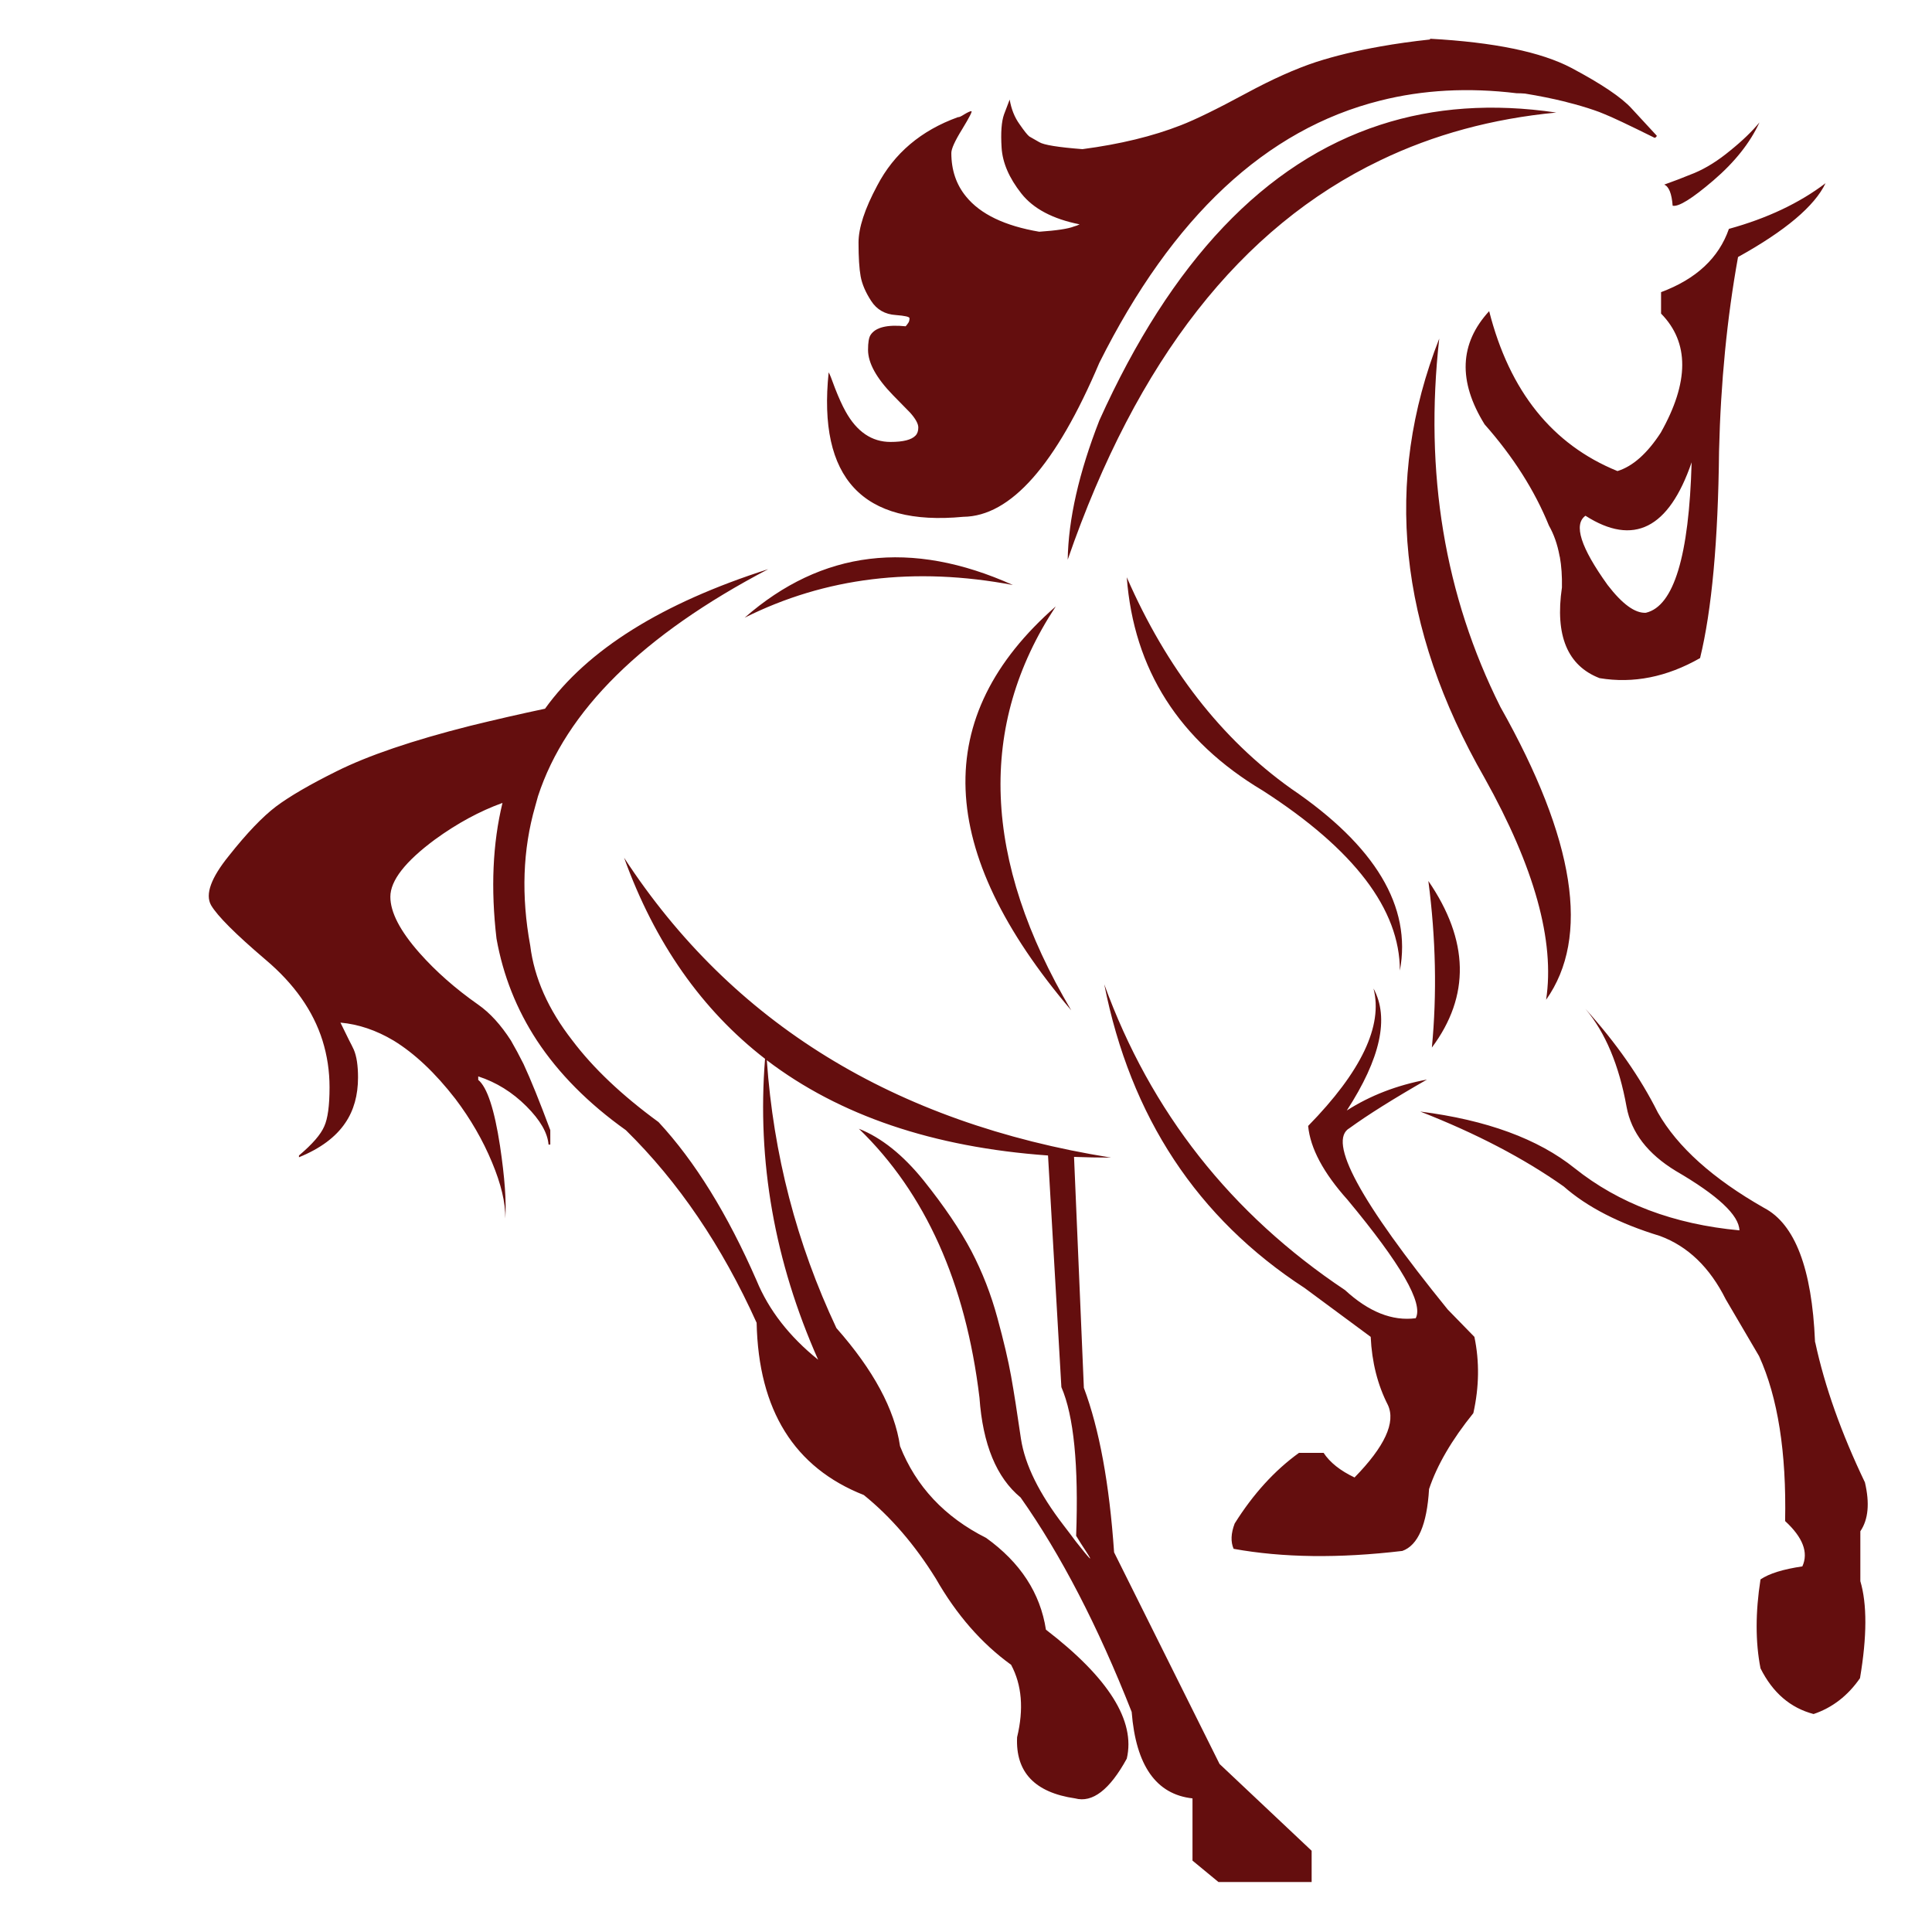 <?xml version="1.0" encoding="utf-8"?>
<!-- Generator: Adobe Illustrator 16.0.0, SVG Export Plug-In . SVG Version: 6.00 Build 0)  -->
<!DOCTYPE svg PUBLIC "-//W3C//DTD SVG 1.1//EN" "http://www.w3.org/Graphics/SVG/1.1/DTD/svg11.dtd">
<svg version="1.1" id="Layer_1" xmlns="http://www.w3.org/2000/svg" xmlns:xlink="http://www.w3.org/1999/xlink" x="0px" y="0px"
	 width="300px" height="300px" viewBox="0 0 300 300" enable-background="new 0 0 300 300" xml:space="preserve">
<g>
	<path fill-rule="evenodd" clip-rule="evenodd" fill="#640E0E" d="M247.501,17.096c-1.271-0.437-2.637-0.837-4.093-1.201
		c-0.146-0.036-0.273-0.072-0.382-0.108c-1.929-0.474-4.003-0.893-6.222-1.256c-0.438-0.036-0.876-0.054-1.31-0.054
		c-7.497-0.91-14.556-0.528-21.18,1.146c-17.721,4.439-32.258,18.012-43.612,40.72c-6.729,15.865-13.771,23.832-21.122,23.906
		c-15.646,1.492-22.616-5.986-20.905-22.433c0.145,0.219,0.472,1.037,0.982,2.455c0.583,1.492,1.127,2.693,1.637,3.604
		c1.747,3.164,4.077,4.749,6.988,4.749c1.964,0,3.256-0.329,3.874-0.982c0.292-0.293,0.438-0.712,0.438-1.258
		c0-0.583-0.419-1.346-1.256-2.292c-0.036-0.037-0.929-0.946-2.674-2.729c-2.583-2.657-3.875-5.003-3.875-7.04
		c0-1.128,0.127-1.894,0.382-2.293c0.763-1.201,2.583-1.656,5.458-1.364c0.108-0.109,0.236-0.274,0.382-0.491
		c0.145-0.183,0.217-0.438,0.217-0.765c0-0.217-0.71-0.382-2.129-0.491c-1.673-0.108-2.946-0.835-3.82-2.183
		c-0.874-1.346-1.42-2.619-1.639-3.821c-0.217-1.2-0.328-2.947-0.328-5.24s0.965-5.24,2.895-8.842
		c2.619-5.022,6.803-8.57,12.554-10.644c0.145,0.036,0.472-0.109,0.982-0.437c0.544-0.328,0.91-0.491,1.092-0.491
		c0.181,0-0.293,0.928-1.42,2.784c-1.128,1.819-1.692,3.057-1.692,3.712c0,2.656,0.765,4.913,2.292,6.768
		c2.219,2.729,6.004,4.549,11.355,5.458c2.691-0.183,4.493-0.455,5.403-0.818c0.289-0.073,0.582-0.183,0.871-0.328
		c-4.183-0.837-7.203-2.438-9.059-4.803c-1.893-2.402-2.912-4.768-3.057-7.096c-0.146-2.329-0.02-4.058,0.382-5.185
		c0.437-1.128,0.728-1.892,0.872-2.292c0.255,1.492,0.765,2.765,1.53,3.821c0.727,1.055,1.237,1.693,1.526,1.911
		c0.327,0.182,0.837,0.473,1.53,0.874c0.688,0.436,2.929,0.799,6.713,1.092c5.821-0.764,10.916-2.001,15.282-3.712
		c2.258-0.873,5.642-2.528,10.152-4.966c4.038-2.184,7.66-3.803,10.861-4.858c2.948-0.947,6.26-1.746,9.935-2.402
		c2.438-0.436,5.021-0.8,7.75-1.091V6.015c9.936,0.546,17.249,2.056,21.944,4.531c4.655,2.474,7.768,4.566,9.332,6.277
		c2.512,2.729,3.821,4.149,3.932,4.257c-0.038,0.146-0.146,0.255-0.329,0.327c-4.112-2.037-6.731-3.274-7.858-3.711
		C248.576,17.478,248.049,17.277,247.501,17.096z M283.472,28.448c-1.711,3.567-6.241,7.388-13.591,11.462
		c-1.711,9.463-2.693,19.504-2.948,30.13c-0.145,13.974-1.127,24.689-2.946,32.149c-5.167,2.946-10.371,3.983-15.61,3.112
		c-4.986-1.93-6.934-6.624-5.841-14.084c0.036-1.745-0.072-3.329-0.327-4.749c-0.036-0.072-0.056-0.145-0.056-0.217
		c-0.327-1.748-0.872-3.294-1.637-4.64c-2.219-5.458-5.55-10.698-9.99-15.719c-4.146-6.696-3.911-12.554,0.71-17.577
		c3.167,12.445,9.808,20.723,19.923,24.833c2.366-0.727,4.604-2.708,6.715-5.948c4.438-7.86,4.457-14.028,0.055-18.505v-3.329
		c5.459-2.037,8.969-5.313,10.535-9.825C274.393,33.907,279.396,31.542,283.472,28.448z M258.418,28.667
		c1.347-0.473,2.911-1.074,4.694-1.802c1.819-0.764,3.676-1.928,5.567-3.493c1.892-1.528,3.401-2.984,4.531-4.367
		c-1.456,3.166-3.839,6.168-7.15,9.006c-3.312,2.838-5.424,4.149-6.332,3.93C259.582,30.05,259.146,28.958,258.418,28.667z
		 M241.661,17.478c-9.933,0.947-19.049,3.421-27.346,7.423c-21.65,10.371-37.826,31.041-48.522,62.006
		c0.106-6.295,1.745-13.501,4.91-21.615c11.172-24.78,25.711-40.082,43.612-45.904C222.687,16.659,231.801,16.022,241.661,17.478z
		 M246.191,80.084c-1.892,1.347-0.744,4.931,3.438,10.753c2.294,2.983,4.276,4.419,5.95,4.311c4.329-1.018,6.695-8.806,7.097-23.362
		C259.146,82.086,253.651,84.85,246.191,80.084z M240.078,155.244c1.384-9.097-1.801-20.578-9.553-34.442
		c-13.389-23.36-15.737-46.104-7.04-68.227c-2.329,20.85,0.838,39.918,9.497,57.202
		C244.592,130.371,246.956,145.528,240.078,155.244z M83.538,123.641c-0.146,0.51-0.293,1.037-0.438,1.582
		c-1.93,6.696-2.185,13.901-0.765,21.615c0.62,5.022,2.801,9.935,6.551,14.736c3.239,4.294,7.695,8.516,13.374,12.664
		c5.638,6.077,10.714,14.282,15.228,24.616c1.892,4.585,5.076,8.679,9.552,12.282c-6.768-15.247-9.516-30.821-8.243-46.723
		c-9.825-7.605-17.12-18.012-21.887-31.221c16.739,25.652,41.936,41.173,75.596,46.559c-1.93,0-3.839-0.038-5.73-0.11l1.526,35.86
		c2.401,6.404,3.966,14.92,4.695,25.546l16.373,32.858l14.301,13.481v4.858h-14.463l-4.038-3.329v-9.662
		c-5.642-0.617-8.789-5.094-9.444-13.428c-5.239-13.316-10.989-24.416-17.248-33.295c-3.748-3.093-5.876-8.26-6.386-15.502
		c-2.147-17.829-8.388-31.747-18.722-41.755c3.494,1.382,6.84,4.057,10.043,8.022c3.203,4.004,5.677,7.66,7.424,10.972
		c1.709,3.275,3.056,6.733,4.039,10.373c0.982,3.601,1.692,6.621,2.128,9.06c0.436,2.438,0.946,5.675,1.528,9.714
		c0.62,4.04,2.84,8.536,6.659,13.484c0.729,0.944,1.346,1.764,1.855,2.455c2.292,2.91,2.819,3.42,1.582,1.528
		c-0.58-0.874-1.091-1.675-1.526-2.402c0.399-10.952-0.365-18.649-2.293-23.088l-2.073-35.969
		c-17.831-1.275-32.385-6.206-43.667-14.794c1.02,14.594,4.621,28.457,10.807,41.593c5.751,6.514,9.042,12.627,9.88,18.34
		c2.476,6.258,6.933,11.007,13.374,14.246c5.313,3.821,8.405,8.57,9.28,14.245c9.752,7.497,13.936,14.174,12.554,20.031
		c-2.657,4.842-5.331,6.896-8.024,6.169c-6.26-0.91-9.261-4.075-9.006-9.497c1.055-4.366,0.744-8.115-0.929-11.244
		c-4.585-3.312-8.479-7.77-11.68-13.372c-3.275-5.278-7.005-9.606-11.189-12.99c-10.808-4.259-16.358-13.174-16.647-26.747
		c-5.386-11.934-12.154-21.904-20.306-29.911c-5.822-4.147-10.426-8.788-13.81-13.919c-3.165-4.838-5.259-10.113-6.277-15.827
		c-0.908-7.752-0.6-14.773,0.929-21.069c-3.53,1.273-7.023,3.165-10.479,5.676c-4.621,3.422-6.933,6.385-6.933,8.897
		c0,2.402,1.509,5.312,4.531,8.732c2.547,2.876,5.586,5.55,9.115,8.024c1.819,1.273,3.512,3.13,5.076,5.566
		c0.655,1.129,1.309,2.347,1.964,3.658c1.129,2.438,2.512,5.859,4.149,10.261v2.239h-0.272c-0.145-1.819-1.292-3.804-3.439-5.951
		c-2.185-2.181-4.676-3.729-7.478-4.638v0.544c1.382,1.129,2.51,4.549,3.384,10.263c0.728,4.876,1.001,8.625,0.819,11.244
		c0.036-2.438-0.655-5.349-2.073-8.732c-1.42-3.422-3.312-6.695-5.677-9.826c-3.131-4.039-6.332-7.06-9.607-9.062
		c-2.693-1.601-5.439-2.529-8.241-2.782c0.436,0.909,0.891,1.838,1.365,2.782c0.255,0.474,0.489,0.948,0.709,1.42
		c0.436,1.021,0.655,2.457,0.655,4.313c0,2.766-0.655,5.112-1.966,7.042c-1.49,2.22-3.892,4.001-7.204,5.349v-0.272
		c2.074-1.747,3.384-3.257,3.928-4.531c0.546-1.199,0.82-3.221,0.82-6.059c0-2.512-0.365-4.931-1.092-7.261
		c-1.455-4.621-4.404-8.805-8.842-12.553c-4.658-3.966-7.479-6.785-8.461-8.46c-0.946-1.673-0.019-4.239,2.784-7.695
		c2.766-3.495,5.204-6.041,7.314-7.644c2.146-1.601,5.277-3.418,9.388-5.458c4.878-2.436,11.773-4.783,20.688-7.04
		c4.001-0.982,7.895-1.875,11.68-2.674c6.587-9.17,18.14-16.393,34.66-21.67C99.784,98.606,87.866,110.36,83.538,123.641z
		 M157.278,90.837c-15.249-2.875-29.129-1.184-41.648,5.076C127.603,85.432,141.485,83.74,157.278,90.837z M222.34,162.667
		c0.801-8.333,0.618-16.958-0.546-25.873C228.124,146.037,228.307,154.662,222.34,162.667z M242.808,184.229
		c-6.186-4.368-13.608-8.243-22.269-11.627c10.297,1.31,18.284,4.238,23.96,8.787c6.878,5.495,15.41,8.715,25.601,9.661
		c-0.072-2.366-3.367-5.439-9.88-9.224c-4.366-2.656-6.913-5.968-7.642-9.935c-1.165-6.479-3.292-11.555-6.387-15.228
		c4.768,5.275,8.515,10.643,11.244,16.1c3.057,5.35,8.553,10.281,16.485,14.794c4.802,2.51,7.44,9.425,7.914,20.741
		c0,0.072,0.019,0.145,0.053,0.217c1.458,6.768,4.021,13.992,7.698,21.67c0.762,3.237,0.527,5.767-0.711,7.587v7.75
		c1.056,3.566,1.039,8.589-0.054,15.065c-1.892,2.729-4.294,4.585-7.205,5.567c-3.602-0.946-6.35-3.311-8.243-7.096
		c-0.8-4.075-0.8-8.679,0-13.81c1.348-0.91,3.512-1.582,6.496-2.02c0.981-2.146,0.091-4.493-2.675-7.04
		c0.218-10.662-1.127-19.196-4.038-25.601l-5.187-8.842c-2.475-4.949-5.875-8.225-10.207-9.825
		C251.433,189.993,246.446,187.43,242.808,184.229z M209.13,172.438c3.639-2.329,7.788-3.93,12.445-4.804
		c-5.204,2.983-9.206,5.495-12.008,7.531c-3.494,1.967,1.582,11.354,15.228,28.166l4.149,4.258
		c0.799,3.821,0.746,7.769-0.164,11.844c-3.348,4.148-5.64,8.077-6.876,11.789c-0.329,5.532-1.713,8.735-4.149,9.606
		c-9.824,1.165-18.559,1.057-26.2-0.327c-0.472-1.092-0.418-2.401,0.164-3.928c2.874-4.587,6.204-8.243,9.988-10.973h3.821
		c0.982,1.492,2.585,2.766,4.804,3.822c4.693-4.804,6.422-8.554,5.185-11.245c-1.601-3.129-2.493-6.661-2.676-10.589l-10.261-7.588
		c-16.666-10.843-27.035-26.562-31.111-47.158c7.205,19.831,19.668,35.658,37.389,47.485c3.675,3.384,7.333,4.842,10.972,4.367
		c1.237-2.293-2.293-8.423-10.589-18.395c-3.75-4.185-5.786-8.005-6.113-11.463c8.26-8.442,11.644-15.555,10.151-21.341
		C215.753,158.046,214.371,164.358,209.13,172.438z M166.338,156.881c-21.069-24.78-21.869-45.685-2.402-62.715
		C151.747,112.652,152.547,133.557,166.338,156.881z M174.963,89.636c6.186,14.156,14.682,25.09,25.49,32.802
		c13.136,8.917,18.775,18.341,16.919,28.274c0-9.497-7.095-18.812-21.287-27.945C183.096,115.016,176.054,103.973,174.963,89.636z"
		/>
</g>
</svg>
